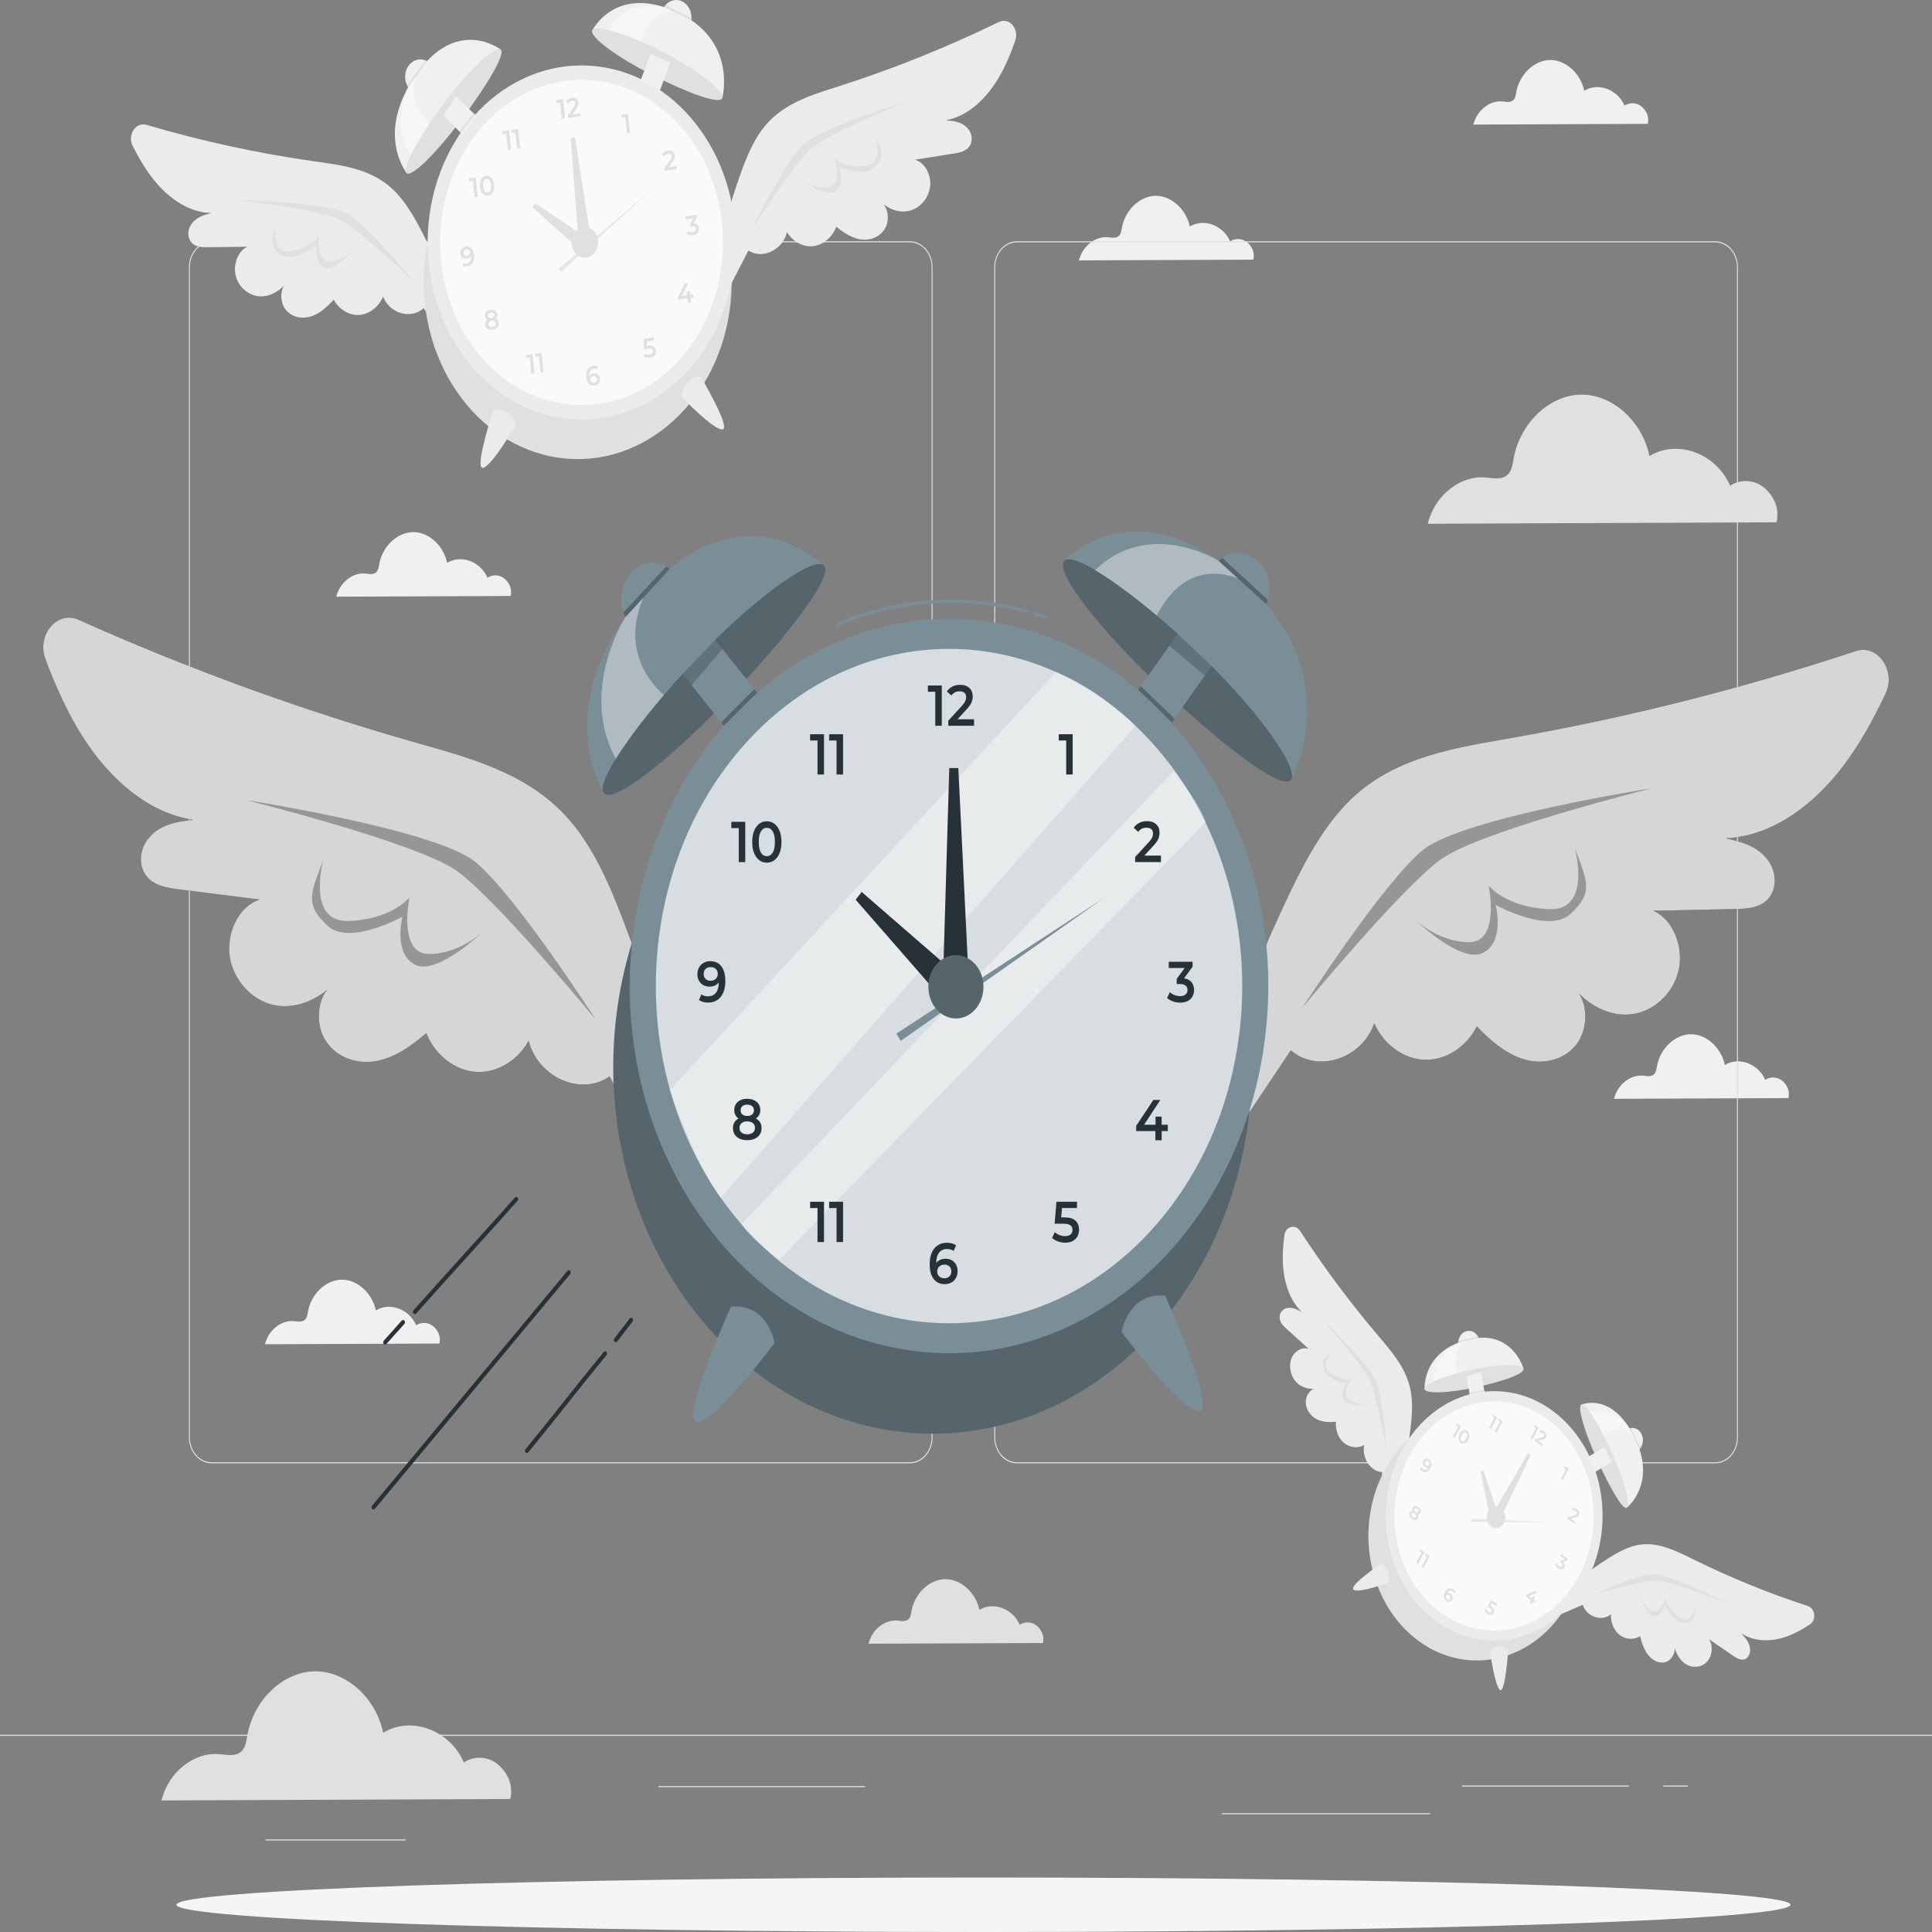 <svg width="150" height="150" viewBox="0 0 150 150" fill="none" xmlns="http://www.w3.org/2000/svg">
<rect x="0" y="0" width="150" height="150" fill="#808080" stroke="none"/>
<g id="time-flies/rafiki">
<g id="background-complete">
<path id="Vector" d="M137.004 37.895C136.248 37.239 135.144 37.163 134.328 37.715C133.242 35.193 130.221 34.082 128.064 35.41C127.5 32.692 125.175 30.604 122.745 30.639C120.318 30.673 118.032 32.826 117.528 35.555C117.447 35.99 117.396 36.466 117.123 36.784C116.685 37.298 115.953 37.125 115.326 37.07C113.358 36.894 111.381 38.481 110.847 40.665L137.931 40.551C138.168 39.496 137.76 38.554 137.004 37.898V37.895Z" fill="#E0E0E0"/>
<path id="Vector_2" d="M38.691 137.017C37.935 136.361 36.831 136.285 36.015 136.837C34.929 134.315 31.908 133.204 29.751 134.533C29.187 131.814 26.862 129.726 24.432 129.761C22.002 129.795 19.719 131.948 19.215 134.677C19.134 135.112 19.083 135.588 18.81 135.906C18.372 136.42 17.64 136.247 17.013 136.192C15.045 136.016 13.068 137.603 12.534 139.787L39.618 139.673C39.855 138.618 39.447 137.676 38.691 137.02V137.017Z" fill="#E0E0E0"/>
<path id="Vector_3" d="M80.508 126.235C80.13 125.907 79.578 125.869 79.17 126.145C78.627 124.886 77.115 124.327 76.038 124.993C75.756 123.633 74.592 122.591 73.38 122.605C72.165 122.622 71.025 123.699 70.77 125.065C70.731 125.283 70.704 125.521 70.569 125.679C70.35 125.938 69.984 125.852 69.672 125.821C68.688 125.731 67.698 126.528 67.431 127.618L80.973 127.563C81.093 127.035 80.886 126.563 80.511 126.235H80.508Z" fill="#E0E0E0"/>
<path id="Vector_4" d="M33.651 102.984C33.273 102.656 32.721 102.618 32.313 102.894C31.77 101.635 30.258 101.076 29.181 101.741C28.899 100.382 27.735 99.34 26.523 99.354C25.308 99.371 24.168 100.448 23.913 101.814C23.874 102.031 23.847 102.269 23.712 102.428C23.493 102.687 23.127 102.601 22.815 102.57C21.831 102.48 20.841 103.277 20.574 104.367L34.116 104.312C34.236 103.784 34.029 103.311 33.654 102.984H33.651Z" fill="#F0F0F0"/>
<path id="Vector_5" d="M138.39 83.928C138.012 83.6 137.46 83.562 137.052 83.838C136.509 82.579 134.997 82.02 133.92 82.686C133.638 81.326 132.474 80.284 131.262 80.298C130.047 80.315 128.907 81.392 128.652 82.758C128.613 82.976 128.586 83.214 128.451 83.372C128.232 83.631 127.866 83.545 127.554 83.514C126.57 83.424 125.58 84.221 125.313 85.311L138.855 85.256C138.975 84.728 138.768 84.256 138.393 83.928H138.39Z" fill="#F0F0F0"/>
<path id="Vector_6" d="M96.846 18.832C96.468 18.504 95.916 18.466 95.508 18.742C94.965 17.483 93.453 16.924 92.376 17.59C92.094 16.231 90.93 15.189 89.718 15.202C88.503 15.22 87.363 16.296 87.108 17.662C87.069 17.88 87.042 18.118 86.907 18.277C86.688 18.535 86.322 18.449 86.01 18.418C85.026 18.328 84.036 19.125 83.769 20.216L97.311 20.16C97.431 19.633 97.224 19.16 96.849 18.832H96.846Z" fill="#F0F0F0"/>
<path id="Vector_7" d="M39.186 44.944C38.808 44.616 38.256 44.578 37.848 44.854C37.305 43.594 35.793 43.035 34.716 43.701C34.434 42.342 33.27 41.3 32.058 41.314C30.843 41.331 29.703 42.407 29.448 43.774C29.409 43.991 29.382 44.229 29.247 44.388C29.028 44.647 28.662 44.56 28.35 44.529C27.366 44.44 26.376 45.237 26.109 46.327L39.651 46.272C39.771 45.744 39.564 45.271 39.189 44.944H39.186Z" fill="#F0F0F0"/>
<path id="Vector_8" d="M127.47 8.288C127.092 7.96 126.54 7.922 126.132 8.198C125.589 6.939 124.077 6.38 123 7.046C122.718 5.687 121.554 4.645 120.342 4.658C119.127 4.676 117.987 5.752 117.732 7.118C117.693 7.336 117.666 7.574 117.531 7.733C117.312 7.991 116.946 7.905 116.634 7.874C115.65 7.784 114.66 8.581 114.393 9.672L127.935 9.616C128.055 9.089 127.848 8.616 127.473 8.288H127.47Z" fill="#F0F0F0"/>
<g id="Group">
<g id="Group_2">
<g id="Group_3">
<path id="Vector_9" d="M133.176 113.614H78.951C77.982 113.614 77.193 112.706 77.193 111.592V20.754C77.193 19.639 77.982 18.732 78.951 18.732H133.176C134.145 18.732 134.934 19.639 134.934 20.754V111.592C134.934 112.706 134.145 113.614 133.176 113.614ZM78.951 18.818C78.024 18.818 77.268 19.688 77.268 20.754V111.592C77.268 112.658 78.024 113.527 78.951 113.527H133.176C134.103 113.527 134.859 112.658 134.859 111.592V20.754C134.859 19.688 134.103 18.818 133.176 18.818H78.951Z" fill="#E0E0E0"/>
<path id="Vector_10" d="M70.647 113.614H16.425C15.456 113.614 14.667 112.706 14.667 111.592V20.754C14.667 19.639 15.456 18.732 16.425 18.732H70.647C71.616 18.732 72.405 19.639 72.405 20.754V111.592C72.405 112.706 71.616 113.614 70.647 113.614ZM16.425 18.818C15.498 18.818 14.742 19.688 14.742 20.754V111.592C14.742 112.658 15.498 113.527 16.425 113.527H70.647C71.574 113.527 72.33 112.658 72.33 111.592V20.754C72.33 19.688 71.574 18.818 70.647 18.818H16.425Z" fill="#E0E0E0"/>
</g>
<path id="Vector_11" d="M150 134.684H0V134.771H150V134.684Z" fill="#E0E0E0"/>
</g>
<path id="Vector_12" d="M20.319 139.604H15.501V139.691H20.319V139.604Z" fill="#E0E0E0"/>
<path id="Vector_13" d="M67.164 138.669H51.105V138.756H67.164V138.669Z" fill="#E0E0E0"/>
<path id="Vector_14" d="M31.494 142.81H20.619V142.896H31.494V142.81Z" fill="#E0E0E0"/>
<path id="Vector_15" d="M126.462 138.625H113.505V138.711H126.462V138.625Z" fill="#E0E0E0"/>
<path id="Vector_16" d="M131.034 138.625H129.135V138.711H131.034V138.625Z" fill="#E0E0E0"/>
<path id="Vector_17" d="M111.03 140.774H94.863V140.86H111.03V140.774Z" fill="#E0E0E0"/>
</g>
<g id="Group_4">
<path id="Vector_18" d="M32.787 18.056C32.094 16.707 31.317 15.368 30.213 14.447C28.566 13.07 26.43 12.811 24.411 12.525C20.019 11.907 15.66 10.959 11.373 9.692C10.542 9.447 9.87 10.479 10.302 11.331C10.782 12.28 11.316 13.187 11.964 13.991C13.125 15.434 14.721 16.527 16.428 16.534C15.822 16.689 15.18 16.865 14.802 17.497C14.61 17.818 14.559 18.232 14.709 18.58C14.958 19.156 15.573 19.201 16.098 19.194L19.203 19.156C18.456 19.494 18.072 20.578 18.315 21.458C18.558 22.337 19.335 22.952 20.136 23.007C20.841 23.055 21.543 22.713 22.062 22.158C21.714 22.696 21.786 23.562 22.2 24.066C22.683 24.653 23.481 24.78 24.156 24.563C24.831 24.346 25.404 23.825 25.908 23.266C26.319 24.028 27.108 24.501 27.888 24.452C28.668 24.404 29.406 23.835 29.742 23.024C30.237 24.342 31.911 24.825 32.889 23.928C33.702 25.073 34.515 26.222 35.328 27.368L35.613 24.701C34.824 22.403 33.879 20.181 32.787 18.056Z" fill="#EBEBEB"/>
<path id="Vector_19" d="M57.447 13.629C57.96 12.177 58.557 10.72 59.529 9.62C60.981 7.978 63.06 7.356 65.022 6.732C69.288 5.373 73.476 3.692 77.553 1.708C78.345 1.325 79.14 2.229 78.825 3.147C78.471 4.168 78.06 5.155 77.523 6.063C76.56 7.684 75.123 9.04 73.437 9.337C74.058 9.389 74.715 9.454 75.171 10.013C75.402 10.296 75.507 10.7 75.402 11.069C75.231 11.683 74.628 11.828 74.109 11.911C73.083 12.073 72.057 12.239 71.034 12.401C71.817 12.611 72.333 13.612 72.207 14.523C72.081 15.434 71.391 16.172 70.605 16.365C69.912 16.534 69.177 16.313 68.589 15.854C69 16.327 69.045 17.197 68.697 17.766C68.295 18.428 67.524 18.691 66.828 18.587C66.132 18.483 65.499 18.07 64.929 17.604C64.62 18.428 63.9 19.029 63.123 19.115C62.346 19.198 61.542 18.763 61.104 18.018C60.783 19.408 59.19 20.167 58.107 19.45C57.45 20.723 56.793 21.996 56.136 23.269L55.509 20.681C55.992 18.276 56.64 15.916 57.447 13.629Z" fill="#EBEBEB"/>
<path id="Vector_20" d="M56.64 24.178C57.735 16.692 53.346 9.602 46.836 8.343C40.327 7.083 34.162 12.131 33.067 19.617C31.972 27.104 36.361 34.194 42.87 35.453C49.38 36.713 55.544 31.665 56.64 24.178Z" fill="#E0E0E0"/>
<path id="Vector_21" d="M57.042 20.255C57.727 12.705 52.961 5.945 46.396 5.156C39.83 4.368 33.953 9.85 33.267 17.401C32.582 24.951 37.348 31.711 43.913 32.499C50.479 33.288 56.356 27.806 57.042 20.255Z" fill="#EBEBEB"/>
<path id="Vector_22" d="M52.915 27.751C57.202 22.821 57.202 14.828 52.915 9.898C48.629 4.967 41.678 4.967 37.392 9.898C33.105 14.828 33.105 22.821 37.392 27.751C41.678 32.681 48.629 32.681 52.915 27.751Z" fill="#FAFAFA"/>
<g id="Group_5">
<path id="Vector_23" d="M43.71 7.698L43.866 9.195L43.623 9.23L43.491 7.967L43.215 8.005L43.191 7.771L43.707 7.698H43.71Z" fill="#E0E0E0"/>
<path id="Vector_24" d="M45.045 8.795L45.069 9.03L44.109 9.161L44.091 8.975L44.55 8.34C44.601 8.267 44.634 8.205 44.652 8.157C44.667 8.105 44.673 8.057 44.667 8.012C44.661 7.943 44.634 7.891 44.589 7.86C44.544 7.829 44.481 7.819 44.403 7.829C44.271 7.847 44.175 7.916 44.115 8.029L43.929 7.902C43.971 7.815 44.034 7.746 44.115 7.691C44.196 7.636 44.292 7.602 44.397 7.588C44.538 7.567 44.655 7.588 44.748 7.657C44.841 7.722 44.892 7.822 44.907 7.953C44.916 8.036 44.907 8.112 44.886 8.188C44.865 8.264 44.814 8.354 44.742 8.457L44.433 8.885L45.045 8.799V8.795Z" fill="#E0E0E0"/>
</g>
<path id="Vector_25" d="M46.32 29.01C46.392 29.038 46.452 29.086 46.497 29.148C46.542 29.214 46.569 29.29 46.581 29.383C46.59 29.48 46.581 29.569 46.545 29.648C46.509 29.728 46.458 29.794 46.392 29.842C46.323 29.89 46.245 29.921 46.158 29.935C45.981 29.959 45.834 29.914 45.723 29.8C45.612 29.686 45.543 29.507 45.516 29.269C45.498 29.1 45.51 28.955 45.552 28.827C45.594 28.7 45.657 28.6 45.747 28.524C45.837 28.448 45.945 28.403 46.071 28.386C46.137 28.375 46.2 28.375 46.263 28.386C46.323 28.393 46.377 28.41 46.425 28.438L46.359 28.658C46.29 28.62 46.206 28.607 46.104 28.62C45.978 28.638 45.885 28.696 45.825 28.793C45.765 28.89 45.741 29.024 45.759 29.19C45.792 29.134 45.837 29.09 45.894 29.055C45.951 29.021 46.017 29 46.092 28.986C46.179 28.976 46.257 28.983 46.329 29.01H46.32ZM46.296 29.624C46.338 29.573 46.356 29.507 46.347 29.431C46.338 29.352 46.308 29.293 46.257 29.255C46.206 29.217 46.14 29.203 46.059 29.214C45.981 29.224 45.921 29.259 45.876 29.314C45.831 29.369 45.813 29.435 45.822 29.507C45.831 29.579 45.861 29.638 45.912 29.68C45.966 29.721 46.032 29.735 46.116 29.724C46.191 29.714 46.251 29.683 46.293 29.628L46.296 29.624Z" fill="#E0E0E0"/>
<path id="Vector_26" d="M48.765 8.837L48.921 10.334L48.678 10.369L48.546 9.106L48.27 9.144L48.246 8.909L48.762 8.837H48.765Z" fill="#E0E0E0"/>
<path id="Vector_27" d="M50.763 26.902C50.859 26.971 50.916 27.078 50.931 27.22C50.94 27.309 50.931 27.392 50.898 27.471C50.868 27.551 50.817 27.616 50.742 27.668C50.67 27.723 50.577 27.754 50.463 27.772C50.37 27.785 50.28 27.782 50.19 27.765C50.1 27.747 50.022 27.713 49.956 27.668L50.037 27.437C50.091 27.475 50.151 27.503 50.223 27.52C50.295 27.537 50.364 27.541 50.436 27.53C50.52 27.52 50.586 27.489 50.631 27.44C50.676 27.392 50.694 27.333 50.688 27.261C50.679 27.185 50.649 27.13 50.592 27.099C50.535 27.068 50.442 27.061 50.316 27.078L50.001 27.123L49.983 26.298L50.748 26.191L50.772 26.426L50.214 26.502L50.223 26.85L50.346 26.833C50.529 26.809 50.67 26.833 50.766 26.899L50.763 26.902Z" fill="#E0E0E0"/>
<g id="Group_6">
<path id="Vector_28" d="M39.522 10.117L39.678 11.614L39.435 11.649L39.303 10.386L39.027 10.424L39.003 10.189L39.519 10.117H39.522Z" fill="#E0E0E0"/>
<path id="Vector_29" d="M40.23 10.017L40.386 11.514L40.143 11.549L40.011 10.286L39.735 10.324L39.711 10.089L40.227 10.017H40.23Z" fill="#E0E0E0"/>
</g>
<g id="Group_7">
<path id="Vector_30" d="M41.34 27.492L41.496 28.99L41.253 29.024L41.121 27.761L40.845 27.799L40.821 27.565L41.337 27.492H41.34Z" fill="#E0E0E0"/>
<path id="Vector_31" d="M42.048 27.396L42.204 28.893L41.961 28.927L41.829 27.665L41.553 27.703L41.529 27.468L42.045 27.396H42.048Z" fill="#E0E0E0"/>
</g>
<path id="Vector_32" d="M52.518 12.901L52.542 13.136L51.582 13.267L51.564 13.081L52.023 12.446C52.074 12.373 52.107 12.311 52.122 12.263C52.137 12.211 52.143 12.163 52.137 12.118C52.131 12.049 52.104 11.997 52.059 11.966C52.014 11.935 51.951 11.925 51.873 11.935C51.741 11.952 51.645 12.021 51.585 12.135L51.399 12.008C51.441 11.921 51.504 11.852 51.585 11.797C51.666 11.742 51.762 11.707 51.867 11.69C52.008 11.669 52.125 11.69 52.218 11.759C52.311 11.825 52.362 11.925 52.377 12.056C52.386 12.135 52.377 12.214 52.356 12.29C52.335 12.366 52.284 12.456 52.209 12.559L51.9 12.987L52.512 12.901H52.518Z" fill="#E0E0E0"/>
<path id="Vector_33" d="M53.847 23.096L53.616 23.128L53.652 23.469L53.418 23.5L53.382 23.159L52.668 23.259L52.647 23.066L53.187 22.013L53.445 21.979L52.938 22.983L53.364 22.924L53.331 22.624L53.559 22.593L53.592 22.893L53.823 22.862L53.847 23.096Z" fill="#E0E0E0"/>
<g id="Group_8">
<path id="Vector_34" d="M36.936 13.777L37.092 15.275L36.849 15.309L36.717 14.047L36.441 14.085L36.417 13.85L36.933 13.777H36.936Z" fill="#E0E0E0"/>
<path id="Vector_35" d="M37.608 15.133C37.521 15.085 37.446 15.006 37.386 14.895C37.326 14.785 37.29 14.65 37.272 14.492C37.254 14.333 37.266 14.191 37.299 14.067C37.335 13.947 37.389 13.846 37.464 13.777C37.539 13.705 37.629 13.664 37.734 13.646C37.839 13.633 37.935 13.646 38.022 13.698C38.112 13.746 38.184 13.826 38.244 13.936C38.304 14.046 38.34 14.181 38.358 14.34C38.376 14.498 38.367 14.64 38.331 14.764C38.295 14.885 38.241 14.985 38.163 15.054C38.088 15.127 37.998 15.168 37.893 15.185C37.788 15.199 37.692 15.185 37.605 15.133H37.608ZM38.076 14.781C38.121 14.685 38.133 14.55 38.115 14.374C38.097 14.198 38.055 14.071 37.992 13.988C37.929 13.909 37.851 13.874 37.758 13.884C37.665 13.898 37.599 13.95 37.554 14.046C37.509 14.143 37.497 14.278 37.515 14.454C37.533 14.63 37.575 14.757 37.638 14.837C37.701 14.916 37.779 14.95 37.869 14.94C37.962 14.926 38.031 14.875 38.076 14.778V14.781Z" fill="#E0E0E0"/>
</g>
<path id="Vector_36" d="M38.658 24.87C38.7 24.925 38.727 24.994 38.736 25.073C38.745 25.163 38.733 25.246 38.694 25.322C38.658 25.398 38.601 25.456 38.523 25.505C38.445 25.553 38.355 25.584 38.247 25.598C38.142 25.612 38.046 25.608 37.962 25.581C37.878 25.556 37.812 25.512 37.761 25.45C37.71 25.387 37.68 25.312 37.671 25.218C37.662 25.136 37.671 25.063 37.704 24.998C37.734 24.932 37.779 24.877 37.842 24.832C37.788 24.808 37.743 24.77 37.71 24.718C37.677 24.67 37.656 24.608 37.65 24.539C37.641 24.456 37.653 24.38 37.686 24.311C37.719 24.242 37.77 24.187 37.842 24.142C37.911 24.097 37.995 24.07 38.088 24.056C38.184 24.042 38.271 24.049 38.349 24.073C38.427 24.097 38.487 24.139 38.535 24.194C38.583 24.252 38.61 24.321 38.619 24.404C38.625 24.473 38.619 24.535 38.595 24.594C38.571 24.649 38.535 24.701 38.487 24.742C38.559 24.77 38.616 24.808 38.658 24.863V24.87ZM37.938 24.359C37.899 24.401 37.881 24.456 37.887 24.525C37.893 24.59 37.92 24.635 37.968 24.67C38.016 24.701 38.079 24.711 38.154 24.701C38.232 24.691 38.289 24.663 38.331 24.618C38.373 24.573 38.388 24.518 38.382 24.456C38.376 24.387 38.346 24.339 38.298 24.308C38.25 24.276 38.187 24.266 38.112 24.276C38.037 24.287 37.98 24.314 37.938 24.356V24.359ZM38.433 25.287C38.481 25.239 38.499 25.174 38.493 25.101C38.484 25.029 38.454 24.973 38.397 24.936C38.34 24.901 38.268 24.887 38.178 24.901C38.088 24.915 38.022 24.946 37.974 24.994C37.929 25.042 37.908 25.105 37.917 25.18C37.926 25.256 37.956 25.312 38.013 25.346C38.067 25.381 38.142 25.394 38.229 25.381C38.319 25.367 38.385 25.336 38.433 25.287Z" fill="#E0E0E0"/>
<path id="Vector_37" d="M54.147 17.442C54.219 17.511 54.261 17.6 54.273 17.718C54.282 17.804 54.273 17.887 54.24 17.963C54.21 18.038 54.156 18.104 54.084 18.156C54.012 18.208 53.919 18.242 53.808 18.259C53.715 18.273 53.625 18.27 53.535 18.252C53.445 18.232 53.367 18.201 53.301 18.156L53.382 17.925C53.433 17.963 53.496 17.994 53.565 18.011C53.634 18.028 53.706 18.032 53.778 18.021C53.865 18.011 53.928 17.98 53.973 17.931C54.018 17.883 54.036 17.825 54.03 17.756C54.024 17.687 53.994 17.635 53.943 17.6C53.892 17.569 53.82 17.559 53.724 17.569L53.604 17.587L53.583 17.397L53.835 16.952L53.244 17.035L53.22 16.8L54.108 16.676L54.126 16.862L53.856 17.338C53.979 17.338 54.075 17.373 54.147 17.442Z" fill="#E0E0E0"/>
<path id="Vector_38" d="M36.612 19.274C36.723 19.387 36.792 19.567 36.816 19.805C36.834 19.974 36.822 20.119 36.78 20.247C36.738 20.374 36.675 20.474 36.585 20.55C36.495 20.626 36.387 20.671 36.261 20.688C36.195 20.699 36.129 20.699 36.069 20.688C36.009 20.681 35.955 20.664 35.907 20.637L35.973 20.416C36.042 20.454 36.129 20.467 36.228 20.454C36.354 20.436 36.447 20.378 36.507 20.281C36.57 20.184 36.591 20.05 36.573 19.884C36.54 19.939 36.495 19.984 36.438 20.019C36.381 20.053 36.315 20.078 36.24 20.088C36.156 20.098 36.075 20.088 36.003 20.064C35.931 20.036 35.871 19.988 35.826 19.926C35.781 19.86 35.751 19.784 35.742 19.691C35.733 19.595 35.742 19.505 35.778 19.425C35.811 19.346 35.865 19.281 35.931 19.232C36 19.184 36.078 19.153 36.165 19.139C36.342 19.115 36.489 19.16 36.6 19.274H36.612ZM36.453 19.764C36.498 19.708 36.516 19.643 36.507 19.57C36.501 19.498 36.468 19.439 36.417 19.401C36.363 19.36 36.297 19.346 36.21 19.357C36.135 19.367 36.075 19.398 36.033 19.45C35.991 19.501 35.973 19.567 35.982 19.643C35.991 19.722 36.021 19.781 36.072 19.819C36.123 19.857 36.189 19.874 36.27 19.86C36.348 19.85 36.408 19.815 36.453 19.76V19.764Z" fill="#E0E0E0"/>
<path id="Vector_39" d="M44.925 18.884L44.313 10.72L44.649 10.676L45.897 18.749L44.925 18.884Z" fill="#E0E0E0"/>
<path id="Vector_40" d="M45.045 19.422L41.346 16.096L41.541 15.779L45.606 18.501L45.045 19.422Z" fill="#E0E0E0"/>
<path id="Vector_41" d="M43.38 20.864L50.565 14.757L43.572 21.113L43.38 20.864Z" fill="#E6E6E6"/>
<path id="Vector_42" d="M46.434 18.677C46.503 19.326 46.098 19.916 45.534 19.995C44.97 20.074 44.457 19.608 44.388 18.96C44.319 18.311 44.724 17.721 45.288 17.642C45.852 17.562 46.365 18.028 46.434 18.677Z" fill="#E0E0E0"/>
<path id="Vector_43" d="M38.295 31.864C38.295 31.864 36.822 36.352 37.476 36.325C38.13 36.297 40.056 32.988 40.056 32.988C40.056 32.988 39.66 31.539 38.295 31.864Z" fill="#EBEBEB"/>
<path id="Vector_44" d="M54.39 29.221C54.39 29.221 56.748 33.182 56.106 33.33C55.467 33.482 52.911 30.794 52.911 30.794C52.911 30.794 52.995 29.279 54.39 29.221Z" fill="#EBEBEB"/>
<path id="Vector_45" d="M31.62 13.488C31.68 13.381 38.88 3.848 38.88 3.848C38.88 3.848 35.463 1.194 32.268 5.842C29.076 10.489 31.617 13.488 31.617 13.488H31.62Z" fill="#F0F0F0"/>
<path id="Vector_46" d="M38.88 3.851C39.249 4.213 37.827 6.604 35.838 9.268C33.849 11.932 31.938 13.798 31.572 13.436C31.203 13.074 32.517 10.617 34.506 7.953C36.495 5.29 38.514 3.489 38.883 3.851H38.88Z" fill="#E0E0E0"/>
<path id="Vector_47" d="M33.802 5.872L32.731 7.307L35.921 10.454L36.992 9.019L33.802 5.872Z" fill="#F0F0F0"/>
<path id="Vector_48" d="M33.795 5.8C33.873 6.542 33.414 7.212 32.769 7.301C32.124 7.391 31.542 6.863 31.464 6.121C31.386 5.38 31.845 4.71 32.49 4.62C33.135 4.531 33.717 5.059 33.795 5.8Z" fill="#F0F0F0"/>
<g id="Group_9" opacity="0.4">
<path id="Vector_49" d="M32.277 5.97L31.692 6.773C31.614 6.918 30.267 9.789 31.881 12.094C32.31 11.221 32.832 10.351 33.417 9.482C32.646 8.93 31.719 7.84 32.277 5.966V5.97Z" fill="white"/>
</g>
<path id="Vector_50" d="M34.035 8.595L35.112 7.167L35.418 7.467L34.413 8.968L34.035 8.595Z" fill="#E0E0E0"/>
<path id="Vector_51" d="M31.692 6.774L33.153 4.752L33.012 4.686L31.602 6.608L31.692 6.774Z" fill="#E0E0E0"/>
<g id="Group_10">
<path id="Vector_52" d="M45.948 2.426C46.053 2.461 56.079 7.615 56.079 7.615C56.079 7.615 57.294 3.082 52.5 0.918C47.706 -1.245 45.951 2.423 45.951 2.423L45.948 2.426Z" fill="#F0F0F0"/>
<path id="Vector_53" d="M56.076 7.619C55.881 8.129 53.481 7.256 50.685 5.845C47.889 4.431 45.783 2.871 45.978 2.361C46.173 1.85 48.597 2.581 51.393 3.996C54.189 5.411 56.271 7.108 56.076 7.619Z" fill="#E0E0E0"/>
<path id="Vector_54" d="M52.919 2.614L51.414 1.853L49.722 6.278L51.227 7.039L52.919 2.614Z" fill="#F0F0F0"/>
<path id="Vector_55" d="M52.977 2.588C52.383 2.888 51.69 2.578 51.429 1.895C51.168 1.212 51.438 0.415 52.032 0.114C52.626 -0.186 53.319 0.125 53.58 0.808C53.841 1.491 53.571 2.288 52.977 2.588Z" fill="#F0F0F0"/>
<g id="Group_11" opacity="0.4">
<path id="Vector_56" d="M52.395 0.967L51.555 0.556C51.411 0.511 48.633 -0.134 47.181 2.309C48.03 2.526 48.906 2.85 49.8 3.24C50.037 2.233 50.673 0.894 52.392 0.963L52.395 0.967Z" fill="white"/>
</g>
<path id="Vector_57" d="M50.721 3.661L52.224 4.434L52.062 4.859L50.52 4.186L50.721 3.661Z" fill="#E0E0E0"/>
<path id="Vector_58" d="M51.555 0.556L53.661 1.577L53.676 1.401L51.666 0.408L51.555 0.556Z" fill="#E0E0E0"/>
</g>
<path id="Vector_59" d="M35.772 10.31C35.772 10.31 36.573 9.271 36.888 8.916L36.759 8.788L35.658 10.196L35.772 10.31Z" fill="#E0E0E0"/>
<path id="Vector_60" d="M18.294 15.53C18.294 15.53 25.443 15.651 27.048 16.641C28.653 17.631 32.154 21.892 32.154 21.892C32.154 21.892 27.987 17.914 26.4 17.072C24.81 16.231 18.294 15.53 18.294 15.53Z" fill="#E0E0E0"/>
<path id="Vector_61" d="M21.405 17.362C21.405 17.362 21.003 19.781 22.599 19.494C24.195 19.208 24.756 18.311 24.756 18.311C24.756 18.311 24.531 20.505 25.734 20.309C26.94 20.109 27.69 19.118 27.69 19.118C27.69 19.118 26.127 21.068 25.242 20.785C24.357 20.498 24.567 19.06 24.567 19.06C24.567 19.06 22.707 20.436 21.813 19.777C20.919 19.118 21.039 18.742 21.405 17.366V17.362Z" fill="#E0E0E0"/>
<path id="Vector_62" d="M70.518 7.853C70.518 7.853 63.597 9.924 62.244 11.321C60.891 12.718 58.368 17.814 58.368 17.814C58.368 17.814 61.593 12.815 62.964 11.562C64.335 10.31 70.518 7.85 70.518 7.85V7.853Z" fill="#E0E0E0"/>
<path id="Vector_63" d="M67.875 10.482C67.875 10.482 68.766 12.722 67.155 12.877C65.547 13.036 64.815 12.315 64.815 12.315C64.815 12.315 65.487 14.385 64.275 14.523C63.063 14.661 62.127 13.902 62.127 13.902C62.127 13.902 64.05 15.371 64.851 14.851C65.652 14.333 65.148 12.991 65.148 12.991C65.148 12.991 67.239 13.822 67.971 12.936C68.706 12.049 68.508 11.718 67.869 10.482H67.875Z" fill="#E0E0E0"/>
</g>
<g id="Group_12">
<path id="Vector_64" d="M109.5 111.002C109.635 109.908 109.722 108.78 109.467 107.714C109.089 106.123 108.015 104.898 107.013 103.718C104.835 101.151 102.804 98.426 100.932 95.559C100.569 95.003 99.804 95.227 99.717 95.917C99.618 96.683 99.564 97.453 99.612 98.222C99.699 99.602 100.155 101.01 101.091 101.879C100.698 101.659 100.278 101.431 99.828 101.586C99.6 101.666 99.411 101.866 99.36 102.135C99.276 102.58 99.597 102.915 99.888 103.173C100.461 103.691 101.037 104.208 101.61 104.726C101.07 104.536 100.446 104.933 100.242 105.54C100.038 106.147 100.23 106.879 100.65 107.314C101.019 107.7 101.535 107.866 102.033 107.824C101.637 107.945 101.343 108.456 101.379 108.942C101.421 109.508 101.808 109.984 102.264 110.205C102.72 110.426 103.23 110.433 103.725 110.381C103.659 111.009 103.911 111.668 104.358 112.037C104.805 112.406 105.429 112.465 105.924 112.192C105.69 113.169 106.428 114.28 107.307 114.283C107.316 115.325 107.322 116.367 107.331 117.409L108.51 116.088C108.957 114.428 109.287 112.724 109.5 111.002Z" fill="#EBEBEB"/>
<path id="Vector_65" d="M124.749 121.063C125.586 120.525 126.474 120.024 127.428 119.914C128.856 119.748 130.233 120.459 131.553 121.108C134.418 122.519 137.364 123.719 140.364 124.692C140.946 124.882 141.036 125.783 140.511 126.128C139.926 126.511 139.323 126.845 138.681 127.07C137.529 127.473 136.224 127.491 135.18 126.801C135.501 127.142 135.837 127.511 135.873 128.05C135.891 128.322 135.795 128.598 135.597 128.746C135.267 128.995 134.88 128.771 134.562 128.553C133.935 128.125 133.308 127.694 132.684 127.266C133.035 127.777 132.936 128.591 132.516 129.029C132.096 129.468 131.436 129.523 130.932 129.23C130.488 128.971 130.167 128.477 130.02 127.929C130.065 128.398 129.756 128.895 129.348 129.033C128.874 129.192 128.349 128.947 128.004 128.539C127.662 128.129 127.473 127.584 127.338 127.035C126.852 127.332 126.228 127.297 125.766 126.952C125.307 126.604 125.031 125.959 125.076 125.327C124.368 125.928 123.201 125.541 122.88 124.596C122.031 124.962 121.182 125.331 120.336 125.696L120.984 123.958C122.172 122.881 123.432 121.912 124.752 121.063H124.749Z" fill="#EBEBEB"/>
<path id="Vector_66" d="M121.28 125.222C124.153 121.018 123.52 114.932 119.864 111.627C116.209 108.323 110.917 109.052 108.044 113.256C105.171 117.459 105.805 123.546 109.46 126.85C113.115 130.154 118.407 129.425 121.28 125.222Z" fill="#E0E0E0"/>
<path id="Vector_67" d="M124.421 117.949C124.546 112.604 120.88 108.155 116.232 108.011C111.585 107.868 107.716 112.084 107.591 117.429C107.466 122.774 111.132 127.223 115.78 127.367C120.427 127.511 124.296 123.294 124.421 117.949Z" fill="#EBEBEB"/>
<path id="Vector_68" d="M118.881 125.951C122.844 124.122 124.767 118.945 123.176 114.387C121.586 109.83 117.084 107.619 113.122 109.448C109.159 111.277 107.236 116.454 108.827 121.011C110.417 125.569 114.919 127.78 118.881 125.951Z" fill="#FAFAFA"/>
<g id="Group_13">
<path id="Vector_69" d="M119.469 110.843L118.983 111.744L118.836 111.64L119.247 110.878L119.082 110.76L119.157 110.619L119.469 110.84V110.843Z" fill="#E0E0E0"/>
<path id="Vector_70" d="M119.784 112.123L119.706 112.265L119.127 111.851L119.187 111.74L119.682 111.623C119.739 111.609 119.781 111.592 119.808 111.571C119.835 111.55 119.856 111.526 119.874 111.499C119.898 111.457 119.901 111.416 119.889 111.375C119.877 111.333 119.847 111.299 119.799 111.264C119.718 111.205 119.64 111.195 119.565 111.226L119.511 111.064C119.568 111.04 119.628 111.033 119.694 111.043C119.76 111.054 119.826 111.081 119.889 111.13C119.973 111.192 120.03 111.261 120.057 111.343C120.081 111.426 120.075 111.509 120.03 111.588C120.003 111.637 119.97 111.678 119.928 111.706C119.886 111.737 119.826 111.761 119.745 111.778L119.412 111.858L119.781 112.12L119.784 112.123Z" fill="#E0E0E0"/>
</g>
<path id="Vector_71" d="M112.743 123.878C112.773 123.93 112.785 123.985 112.788 124.044C112.788 124.102 112.773 124.158 112.743 124.213C112.713 124.271 112.671 124.313 112.623 124.34C112.575 124.368 112.521 124.375 112.464 124.368C112.407 124.361 112.353 124.337 112.299 124.299C112.191 124.223 112.128 124.123 112.11 124.006C112.092 123.885 112.122 123.754 112.2 123.609C112.254 123.509 112.317 123.433 112.389 123.385C112.461 123.336 112.533 123.312 112.611 123.316C112.689 123.319 112.767 123.35 112.842 123.402C112.881 123.43 112.917 123.464 112.947 123.499C112.977 123.533 113.001 123.571 113.016 123.609L112.893 123.699C112.869 123.64 112.827 123.592 112.767 123.547C112.692 123.492 112.617 123.478 112.548 123.499C112.476 123.523 112.413 123.585 112.359 123.685C112.398 123.671 112.44 123.671 112.485 123.678C112.53 123.688 112.575 123.709 112.62 123.74C112.671 123.778 112.713 123.819 112.74 123.875L112.743 123.878ZM112.494 124.202C112.536 124.196 112.572 124.168 112.596 124.123C112.623 124.075 112.626 124.03 112.614 123.982C112.599 123.933 112.569 123.892 112.521 123.857C112.473 123.823 112.428 123.809 112.383 123.819C112.338 123.826 112.302 123.854 112.278 123.899C112.254 123.944 112.248 123.989 112.263 124.037C112.275 124.085 112.308 124.13 112.359 124.165C112.404 124.196 112.449 124.209 112.494 124.202Z" fill="#E0E0E0"/>
<path id="Vector_72" d="M121.812 114.031L121.326 114.932L121.179 114.828L121.59 114.066L121.425 113.948L121.5 113.807L121.812 114.028V114.031Z" fill="#E0E0E0"/>
<path id="Vector_73" d="M115.992 124.972C116.019 125.058 116.01 125.144 115.962 125.231C115.932 125.286 115.896 125.324 115.848 125.351C115.8 125.379 115.749 125.389 115.686 125.382C115.626 125.376 115.563 125.348 115.494 125.3C115.437 125.258 115.389 125.213 115.347 125.155C115.305 125.1 115.275 125.041 115.257 124.982L115.389 124.896C115.404 124.944 115.428 124.989 115.458 125.037C115.491 125.082 115.527 125.12 115.572 125.151C115.623 125.189 115.671 125.207 115.713 125.2C115.755 125.2 115.788 125.172 115.812 125.131C115.836 125.086 115.839 125.037 115.821 124.993C115.803 124.948 115.755 124.896 115.677 124.841L115.488 124.706L115.794 124.244L116.253 124.572L116.178 124.713L115.842 124.472L115.713 124.668L115.788 124.723C115.899 124.803 115.968 124.886 115.992 124.972Z" fill="#E0E0E0"/>
<g id="Group_14">
<path id="Vector_74" d="M116.241 110.053L115.755 110.954L115.611 110.85L116.022 110.088L115.857 109.97L115.932 109.829L116.244 110.05L116.241 110.053Z" fill="#E0E0E0"/>
<path id="Vector_75" d="M116.67 110.357L116.184 111.257L116.037 111.154L116.448 110.391L116.283 110.274L116.358 110.132L116.67 110.353V110.357Z" fill="#E0E0E0"/>
</g>
<g id="Group_15">
<path id="Vector_76" d="M110.589 120.525L110.103 121.425L109.956 121.322L110.367 120.559L110.202 120.442L110.277 120.3L110.589 120.521V120.525Z" fill="#E0E0E0"/>
<path id="Vector_77" d="M111.015 120.828L110.529 121.729L110.382 121.625L110.793 120.863L110.628 120.745L110.703 120.604L111.015 120.825V120.828Z" fill="#E0E0E0"/>
</g>
<path id="Vector_78" d="M122.319 118.165L122.244 118.306L121.665 117.892L121.725 117.782L122.22 117.664C122.277 117.65 122.319 117.633 122.346 117.613C122.373 117.592 122.394 117.568 122.412 117.54C122.436 117.499 122.439 117.457 122.427 117.416C122.415 117.374 122.385 117.34 122.337 117.305C122.256 117.247 122.178 117.236 122.103 117.267L122.049 117.105C122.106 117.081 122.166 117.074 122.232 117.085C122.298 117.095 122.364 117.123 122.427 117.171C122.511 117.233 122.568 117.302 122.592 117.385C122.619 117.468 122.61 117.547 122.565 117.63C122.538 117.678 122.505 117.719 122.463 117.747C122.421 117.778 122.361 117.802 122.28 117.82L121.947 117.899L122.316 118.165H122.319Z" fill="#E0E0E0"/>
<path id="Vector_79" d="M119.145 124.441L119.007 124.341L118.896 124.544L118.755 124.444L118.866 124.24L118.437 123.933L118.5 123.816L119.199 123.512L119.355 123.623L118.692 123.92L118.947 124.102L119.046 123.92L119.184 124.016L119.085 124.199L119.223 124.299L119.148 124.441H119.145Z" fill="#E0E0E0"/>
<g id="Group_16">
<path id="Vector_80" d="M113.421 110.753L112.935 111.654L112.788 111.55L113.199 110.788L113.034 110.671L113.109 110.529L113.421 110.75V110.753Z" fill="#E0E0E0"/>
<path id="Vector_81" d="M113.271 111.84C113.241 111.768 113.232 111.689 113.241 111.599C113.25 111.509 113.28 111.416 113.334 111.319C113.385 111.223 113.445 111.15 113.511 111.102C113.577 111.054 113.646 111.026 113.715 111.026C113.784 111.026 113.85 111.047 113.913 111.092C113.976 111.136 114.021 111.195 114.051 111.268C114.081 111.34 114.09 111.419 114.081 111.509C114.072 111.599 114.042 111.692 113.988 111.789C113.937 111.885 113.877 111.958 113.811 112.006C113.745 112.058 113.676 112.082 113.607 112.082C113.538 112.082 113.472 112.061 113.409 112.016C113.346 111.971 113.301 111.913 113.271 111.84ZM113.664 111.885C113.724 111.854 113.784 111.789 113.841 111.682C113.898 111.575 113.925 111.485 113.922 111.409C113.919 111.333 113.889 111.274 113.832 111.233C113.778 111.195 113.718 111.188 113.658 111.219C113.598 111.25 113.538 111.316 113.481 111.423C113.424 111.53 113.397 111.62 113.4 111.695C113.403 111.771 113.433 111.83 113.487 111.868C113.544 111.909 113.601 111.913 113.664 111.882V111.885Z" fill="#E0E0E0"/>
</g>
<path id="Vector_82" d="M110.118 117.723C110.118 117.775 110.109 117.826 110.082 117.875C110.052 117.93 110.013 117.968 109.965 117.992C109.917 118.013 109.863 118.02 109.8 118.006C109.74 117.992 109.677 117.964 109.614 117.92C109.551 117.875 109.5 117.823 109.464 117.768C109.428 117.713 109.407 117.654 109.404 117.592C109.401 117.533 109.413 117.475 109.443 117.419C109.47 117.371 109.503 117.337 109.545 117.316C109.587 117.295 109.632 117.288 109.686 117.295C109.665 117.254 109.656 117.209 109.656 117.164C109.656 117.119 109.668 117.078 109.692 117.033C109.719 116.981 109.755 116.947 109.8 116.926C109.845 116.905 109.896 116.902 109.95 116.912C110.004 116.922 110.061 116.95 110.118 116.992C110.175 117.033 110.223 117.081 110.256 117.133C110.289 117.185 110.307 117.24 110.313 117.295C110.316 117.35 110.304 117.402 110.277 117.454C110.253 117.495 110.226 117.526 110.19 117.547C110.157 117.568 110.118 117.575 110.073 117.575C110.103 117.626 110.118 117.678 110.121 117.73L110.118 117.723ZM109.917 117.078C109.878 117.078 109.848 117.102 109.827 117.143C109.806 117.181 109.803 117.223 109.818 117.264C109.833 117.305 109.863 117.343 109.908 117.374C109.953 117.409 109.998 117.423 110.037 117.419C110.076 117.416 110.106 117.395 110.127 117.357C110.148 117.316 110.151 117.274 110.136 117.233C110.121 117.192 110.091 117.154 110.046 117.123C110.001 117.092 109.959 117.074 109.92 117.078H109.917ZM109.833 117.84C109.878 117.84 109.914 117.813 109.938 117.768C109.962 117.723 109.965 117.678 109.947 117.63C109.929 117.581 109.893 117.537 109.839 117.499C109.785 117.461 109.737 117.443 109.692 117.447C109.647 117.45 109.614 117.475 109.59 117.519C109.566 117.564 109.56 117.613 109.578 117.657C109.596 117.706 109.629 117.747 109.683 117.785C109.737 117.823 109.785 117.84 109.83 117.837L109.833 117.84Z" fill="#E0E0E0"/>
<path id="Vector_83" d="M121.476 121.484C121.488 121.556 121.476 121.629 121.44 121.698C121.413 121.749 121.374 121.791 121.329 121.815C121.284 121.843 121.23 121.849 121.17 121.843C121.11 121.836 121.047 121.808 120.978 121.76C120.921 121.718 120.873 121.673 120.831 121.615C120.789 121.56 120.759 121.501 120.741 121.442L120.873 121.356C120.888 121.404 120.909 121.449 120.942 121.494C120.975 121.539 121.011 121.577 121.056 121.608C121.107 121.646 121.155 121.663 121.197 121.66C121.239 121.656 121.272 121.632 121.296 121.591C121.32 121.549 121.323 121.504 121.308 121.463C121.293 121.418 121.257 121.377 121.2 121.335L121.128 121.284L121.191 121.17L121.5 121.052L121.143 120.797L121.218 120.656L121.752 121.039L121.692 121.149L121.362 121.273C121.428 121.335 121.47 121.404 121.482 121.477L121.476 121.484Z" fill="#E0E0E0"/>
<path id="Vector_84" d="M111.135 113.61C111.153 113.731 111.123 113.862 111.045 114.007C110.991 114.107 110.928 114.183 110.856 114.231C110.784 114.28 110.712 114.304 110.634 114.297C110.556 114.293 110.478 114.262 110.403 114.211C110.364 114.183 110.328 114.148 110.298 114.114C110.268 114.079 110.244 114.042 110.229 114.004L110.352 113.917C110.376 113.973 110.418 114.024 110.478 114.069C110.553 114.124 110.628 114.138 110.697 114.114C110.769 114.09 110.832 114.031 110.886 113.928C110.847 113.941 110.805 113.941 110.76 113.935C110.715 113.924 110.67 113.904 110.625 113.872C110.574 113.835 110.532 113.79 110.505 113.738C110.475 113.686 110.46 113.631 110.46 113.572C110.46 113.514 110.475 113.458 110.505 113.403C110.538 113.345 110.577 113.303 110.625 113.276C110.673 113.248 110.727 113.241 110.784 113.248C110.841 113.255 110.895 113.279 110.949 113.317C111.057 113.393 111.12 113.493 111.138 113.61H111.135ZM110.859 113.8C110.904 113.793 110.94 113.766 110.964 113.721C110.988 113.676 110.994 113.631 110.979 113.579C110.967 113.531 110.934 113.486 110.883 113.452C110.838 113.42 110.793 113.407 110.751 113.414C110.706 113.42 110.673 113.448 110.649 113.496C110.622 113.545 110.619 113.59 110.631 113.638C110.643 113.686 110.676 113.728 110.724 113.762C110.772 113.797 110.817 113.807 110.862 113.8H110.859Z" fill="#E0E0E0"/>
<path id="Vector_85" d="M115.854 117.609L118.644 112.81L118.845 112.955L116.439 118.027L115.854 117.609Z" fill="#E0E0E0"/>
<path id="Vector_86" d="M115.713 117.964L114.954 114.262L115.185 114.186L116.376 117.74L115.713 117.964Z" fill="#E0E0E0"/>
<path id="Vector_87" d="M114.246 117.913L120.534 118.196L114.258 118.144L114.246 117.913Z" fill="#E6E6E6"/>
<path id="Vector_88" d="M116.763 118.258C116.553 118.648 116.103 118.768 115.764 118.527C115.425 118.285 115.32 117.768 115.53 117.378C115.74 116.988 116.19 116.867 116.529 117.109C116.871 117.35 116.973 117.868 116.763 118.258Z" fill="#E0E0E0"/>
<path id="Vector_89" d="M107.241 121.384C107.241 121.384 104.712 123.105 105.081 123.419C105.45 123.733 107.775 122.891 107.775 122.891C107.775 122.891 108.114 121.894 107.238 121.38L107.241 121.384Z" fill="#EBEBEB"/>
<path id="Vector_90" d="M117.099 128.081C117.099 128.081 116.877 131.452 116.469 131.21C116.061 130.968 115.683 128.198 115.683 128.198C115.683 128.198 116.31 127.408 117.099 128.081Z" fill="#EBEBEB"/>
<path id="Vector_91" d="M110.607 107.904C110.682 107.876 118.29 106.282 118.29 106.282C118.29 106.282 117.426 103.094 113.892 104.029C110.358 104.967 110.607 107.9 110.607 107.9V107.904Z" fill="#F0F0F0"/>
<path id="Vector_92" d="M118.29 106.282C118.353 106.668 116.658 107.262 114.543 107.717C112.431 108.176 110.664 108.231 110.601 107.848C110.538 107.462 112.2 106.779 114.312 106.32C116.424 105.861 118.224 105.895 118.287 106.282H118.29Z" fill="#E0E0E0"/>
<path id="Vector_93" d="M114.721 104.826L113.583 105.072L114.131 108.419L115.269 108.173L114.721 104.826Z" fill="#F0F0F0"/>
<path id="Vector_94" d="M114.747 104.778C114.507 105.223 113.997 105.361 113.607 105.085C113.22 104.809 113.1 104.222 113.34 103.774C113.58 103.329 114.09 103.191 114.48 103.467C114.87 103.743 114.987 104.329 114.747 104.778Z" fill="#F0F0F0"/>
<g id="Group_17" opacity="0.4">
<path id="Vector_95" d="M113.85 104.101L113.22 104.246C113.121 104.284 111.282 105.181 111.285 107.265C111.855 107.003 112.476 106.789 113.13 106.61C112.92 105.916 112.827 104.847 113.85 104.101Z" fill="white"/>
</g>
<path id="Vector_96" d="M113.808 106.437L114.948 106.196L115.002 106.517L113.874 106.831L113.808 106.437Z" fill="#E0E0E0"/>
<path id="Vector_97" d="M113.22 104.25L114.795 103.877L114.744 103.77L113.232 104.112L113.22 104.25Z" fill="#E0E0E0"/>
<g id="Group_18">
<path id="Vector_98" d="M122.718 109.08C122.763 109.153 126.297 117.064 126.297 117.064C126.297 117.064 128.7 115.187 126.894 111.571C125.088 107.955 122.718 109.08 122.718 109.08Z" fill="#F0F0F0"/>
<path id="Vector_99" d="M126.297 117.064C125.994 117.247 125.007 115.549 124.014 113.358C123.018 111.168 122.457 109.242 122.76 109.059C123.063 108.877 124.116 110.509 125.109 112.699C126.105 114.89 126.6 116.881 126.297 117.064Z" fill="#E0E0E0"/>
<path id="Vector_100" d="M126.469 112.711L125.933 111.531L123.308 113.106L123.843 114.286L126.469 112.711Z" fill="#F0F0F0"/>
<path id="Vector_101" d="M126.519 112.73C126.078 112.596 125.817 112.075 125.934 111.568C126.051 111.061 126.504 110.76 126.945 110.895C127.386 111.029 127.647 111.55 127.53 112.058C127.413 112.565 126.96 112.865 126.519 112.73Z" fill="#F0F0F0"/>
<g id="Group_19" opacity="0.4">
<path id="Vector_102" d="M126.822 111.544L126.516 110.892C126.453 110.795 125.175 109.032 123.441 109.639C123.825 110.188 124.182 110.812 124.524 111.478C125.04 111.043 125.904 110.629 126.822 111.54V111.544Z" fill="white"/>
</g>
<path id="Vector_103" d="M124.869 112.175L125.4 113.362L125.148 113.514L124.557 112.365L124.869 112.175Z" fill="#E0E0E0"/>
<path id="Vector_104" d="M126.516 110.891L127.284 112.52L127.359 112.43L126.633 110.867L126.516 110.891Z" fill="#E0E0E0"/>
</g>
<path id="Vector_105" d="M114.108 108.259C114.108 108.259 114.945 108.093 115.254 108.059L115.233 107.924L114.09 108.138L114.111 108.259H114.108Z" fill="#E0E0E0"/>
<path id="Vector_106" d="M102.501 102.276C102.501 102.276 106.383 105.965 106.887 107.321C107.391 108.676 107.682 112.793 107.682 112.793C107.682 112.793 106.914 108.497 106.365 107.231C105.813 105.965 102.501 102.276 102.501 102.276Z" fill="#E0E0E0"/>
<path id="Vector_107" d="M103.509 104.857C103.509 104.857 102.363 105.982 103.35 106.63C104.337 107.283 104.988 107.072 104.988 107.072C104.988 107.072 104.022 108.166 104.763 108.666C105.504 109.166 106.293 109.004 106.293 109.004C106.293 109.004 104.685 109.284 104.31 108.68C103.932 108.076 104.601 107.389 104.601 107.389C104.601 107.389 103.053 107.203 102.813 106.389C102.573 105.571 102.783 105.426 103.512 104.857H103.509Z" fill="#E0E0E0"/>
<path id="Vector_108" d="M134.145 124.506C134.145 124.506 129.549 122.139 128.268 122.222C126.987 122.305 123.651 123.83 123.651 123.83C123.651 123.83 127.338 122.715 128.571 122.722C129.804 122.729 134.145 124.51 134.145 124.51V124.506Z" fill="#E0E0E0"/>
<path id="Vector_109" d="M131.685 124.613C131.685 124.613 131.316 126.293 130.374 125.565C129.429 124.837 129.303 124.071 129.303 124.071C129.303 124.071 128.88 125.552 128.163 125.01C127.446 124.472 127.221 123.581 127.221 123.581C127.221 123.581 127.716 125.362 128.355 125.483C128.994 125.603 129.231 124.613 129.231 124.613C129.231 124.613 130.062 126.128 130.806 126.014C131.55 125.9 131.568 125.617 131.691 124.613H131.685Z" fill="#E0E0E0"/>
</g>
</g>
<g id="Shadow">
<path id="Vector_110" d="M139.017 147.885C139.017 149.055 110.961 150 76.356 150C41.751 150 13.695 149.051 13.695 147.885C13.695 146.719 41.751 145.77 76.356 145.77C110.961 145.77 139.017 146.719 139.017 147.885Z" fill="#F5F5F5"/>
</g>
<g id="Lines">
<g id="Group_20">
<path id="Vector_111" d="M32.208 102.031C32.169 102.031 32.13 102.014 32.1 101.98C32.043 101.91 32.043 101.804 32.1 101.735C33.816 99.813 34.929 98.585 36.042 97.353C37.152 96.124 38.265 94.9 39.978 92.978C40.038 92.912 40.131 92.912 40.191 92.978C40.248 93.047 40.248 93.154 40.191 93.223C38.478 95.141 37.365 96.369 36.255 97.598C35.142 98.826 34.029 100.054 32.316 101.976C32.286 102.007 32.25 102.024 32.211 102.024L32.208 102.031Z" fill="#263238"/>
<path id="Vector_112" d="M29.901 104.395C29.862 104.395 29.823 104.377 29.793 104.343C29.736 104.274 29.736 104.167 29.793 104.098L31.188 102.535C31.248 102.469 31.341 102.469 31.401 102.535C31.458 102.604 31.458 102.711 31.401 102.78L30.006 104.343C29.976 104.374 29.94 104.391 29.901 104.391V104.395Z" fill="#263238"/>
<path id="Vector_113" d="M28.998 117.199C28.962 117.199 28.923 117.181 28.893 117.15C28.833 117.085 28.83 116.974 28.887 116.905L44.052 98.674C44.109 98.605 44.205 98.602 44.265 98.667C44.325 98.733 44.328 98.843 44.271 98.912L29.106 117.143C29.076 117.178 29.037 117.195 28.998 117.195V117.199Z" fill="#263238"/>
<path id="Vector_114" d="M40.908 112.81C40.872 112.81 40.833 112.796 40.806 112.762C40.746 112.696 40.743 112.586 40.8 112.517C42.087 110.943 42.975 109.825 43.833 108.745C44.691 107.665 45.579 106.548 46.869 104.971C46.926 104.902 47.022 104.898 47.082 104.964C47.142 105.03 47.145 105.14 47.088 105.209C45.801 106.782 44.913 107.9 44.055 108.98C43.197 110.06 42.309 111.178 41.019 112.755C40.989 112.789 40.95 112.81 40.911 112.81H40.908Z" fill="#263238"/>
<path id="Vector_115" d="M47.808 104.205C47.772 104.205 47.736 104.191 47.709 104.16C47.646 104.098 47.64 103.988 47.697 103.915L48.891 102.369C48.945 102.297 49.041 102.293 49.104 102.356C49.167 102.418 49.173 102.528 49.116 102.601L47.922 104.146C47.892 104.184 47.85 104.205 47.811 104.205H47.808Z" fill="#263238"/>
</g>
</g>
<g id="Clock">
<g id="Group_21">
<g id="Group_22">
<path id="Vector_116" d="M48.384 71.445C47.247 68.467 45.933 65.49 43.863 63.278C40.767 59.976 36.429 58.831 32.328 57.668C23.415 55.139 14.646 51.947 6.09 48.118C4.431 47.376 2.823 49.308 3.531 51.188C4.317 53.279 5.22 55.298 6.381 57.14C8.46 60.438 11.508 63.147 15.024 63.651C13.74 63.799 12.381 63.978 11.466 65.169C11.001 65.773 10.806 66.615 11.04 67.374C11.43 68.633 12.687 68.895 13.767 69.033C15.9 69.302 18.036 69.571 20.169 69.841C18.558 70.327 17.538 72.442 17.847 74.322C18.156 76.203 19.626 77.686 21.261 78.031C22.704 78.335 24.219 77.828 25.413 76.838C24.582 77.849 24.54 79.65 25.287 80.805C26.154 82.147 27.768 82.644 29.205 82.382C30.642 82.12 31.932 81.219 33.093 80.212C33.777 81.899 35.298 83.096 36.915 83.217C38.532 83.338 40.176 82.375 41.043 80.805C41.778 83.662 45.123 85.132 47.328 83.566C48.756 86.16 50.184 88.751 51.609 91.346L52.773 85.939C51.645 80.985 50.178 76.137 48.387 71.448L48.384 71.445Z" fill="#263238"/>
<g id="Group_23" opacity="0.8">
<path id="Vector_117" d="M48.384 71.445C47.247 68.467 45.933 65.49 43.863 63.278C40.767 59.976 36.429 58.831 32.328 57.668C23.415 55.139 14.646 51.947 6.09 48.118C4.431 47.376 2.823 49.308 3.531 51.188C4.317 53.279 5.22 55.298 6.381 57.14C8.46 60.438 11.508 63.147 15.024 63.651C13.74 63.799 12.381 63.978 11.466 65.169C11.001 65.773 10.806 66.615 11.04 67.374C11.43 68.633 12.687 68.895 13.767 69.033C15.9 69.302 18.036 69.571 20.169 69.841C18.558 70.327 17.538 72.442 17.847 74.322C18.156 76.203 19.626 77.686 21.261 78.031C22.704 78.335 24.219 77.828 25.413 76.838C24.582 77.849 24.54 79.65 25.287 80.805C26.154 82.147 27.768 82.644 29.205 82.382C30.642 82.12 31.932 81.219 33.093 80.212C33.777 81.899 35.298 83.096 36.915 83.217C38.532 83.338 40.176 82.375 41.043 80.805C41.778 83.662 45.123 85.132 47.328 83.566C48.756 86.16 50.184 88.751 51.609 91.346L52.773 85.939C51.645 80.985 50.178 76.137 48.387 71.448L48.384 71.445Z" fill="white"/>
</g>
</g>
<g id="Group_24">
<path id="Vector_118" d="M100.119 69.364C101.487 66.518 103.029 63.689 105.267 61.705C108.612 58.738 113.022 58.051 117.198 57.323C126.273 55.736 135.258 53.472 144.081 50.55C145.791 49.984 147.24 52.075 146.388 53.873C145.44 55.874 144.381 57.789 143.082 59.504C140.751 62.571 137.502 64.948 133.959 65.083C135.225 65.365 136.566 65.686 137.382 66.966C137.796 67.615 137.925 68.478 137.634 69.209C137.148 70.424 135.876 70.555 134.79 70.575C132.642 70.62 130.497 70.665 128.349 70.71C129.915 71.362 130.764 73.577 130.308 75.416C129.852 77.255 128.271 78.58 126.615 78.752C125.154 78.904 123.687 78.242 122.577 77.127C123.324 78.221 123.225 80.019 122.388 81.092C121.419 82.341 119.772 82.665 118.359 82.254C116.949 81.844 115.737 80.812 114.66 79.687C113.847 81.299 112.236 82.33 110.616 82.282C108.996 82.234 107.436 81.106 106.695 79.449C105.735 82.22 102.291 83.331 100.218 81.544C98.592 83.976 96.966 86.412 95.34 88.844L94.608 83.338C96.123 78.525 97.968 73.846 100.122 69.364H100.119Z" fill="#263238"/>
<g id="Group_25" opacity="0.8">
<path id="Vector_119" d="M100.119 69.364C101.487 66.518 103.029 63.689 105.267 61.705C108.612 58.738 113.022 58.051 117.198 57.323C126.273 55.736 135.258 53.472 144.081 50.55C145.791 49.984 147.24 52.075 146.388 53.873C145.44 55.874 144.381 57.789 143.082 59.504C140.751 62.571 137.502 64.948 133.959 65.083C135.225 65.365 136.566 65.686 137.382 66.966C137.796 67.615 137.925 68.478 137.634 69.209C137.148 70.424 135.876 70.555 134.79 70.575C132.642 70.62 130.497 70.665 128.349 70.71C129.915 71.362 130.764 73.577 130.308 75.416C129.852 77.255 128.271 78.58 126.615 78.752C125.154 78.904 123.687 78.242 122.577 77.127C123.324 78.221 123.225 80.019 122.388 81.092C121.419 82.341 119.772 82.665 118.359 82.254C116.949 81.844 115.737 80.812 114.66 79.687C113.847 81.299 112.236 82.33 110.616 82.282C108.996 82.234 107.436 81.106 106.695 79.449C105.735 82.22 102.291 83.331 100.218 81.544C98.592 83.976 96.966 86.412 95.34 88.844L94.608 83.338C96.123 78.525 97.968 73.846 100.122 69.364H100.119Z" fill="white"/>
</g>
</g>
<path id="Vector_120" d="M96.853 87.485C99.103 71.956 89.981 57.269 76.478 54.682C62.975 52.094 50.205 62.585 47.955 78.115C45.706 93.644 54.828 108.331 68.331 110.918C81.833 113.506 94.603 103.014 96.853 87.485Z" fill="#7A8E98"/>
<path id="Vector_121" opacity="0.3" d="M96.853 87.485C99.103 71.956 89.981 57.269 76.478 54.682C62.975 52.094 50.205 62.585 47.955 78.115C45.706 93.644 54.828 108.331 68.331 110.918C81.833 113.506 94.603 103.014 96.853 87.485Z" fill="black"/>
<path id="Vector_122" d="M98.13 81.241C100.38 65.711 91.257 51.025 77.755 48.437C64.252 45.849 51.482 56.341 49.232 71.87C46.982 87.399 56.104 102.086 69.607 104.674C83.11 107.261 95.88 96.77 98.13 81.241Z" fill="#7A8E98"/>
<path id="Vector_123" d="M89.779 95.071C98.669 84.847 98.669 68.271 89.779 58.047C80.889 47.822 66.475 47.822 57.586 58.047C48.696 68.271 48.696 84.847 57.586 95.071C66.475 105.295 80.889 105.295 89.779 95.071Z" fill="#7A8E98"/>
<path id="Vector_124" opacity="0.7" d="M89.779 95.071C98.669 84.847 98.669 68.271 89.779 58.047C80.889 47.822 66.475 47.822 57.586 58.047C48.696 68.271 48.696 84.847 57.586 95.071C66.475 105.295 80.889 105.295 89.779 95.071Z" fill="white"/>
<path id="Vector_125" opacity="0.4" d="M81.984 52.172L52.02 84.621C52.02 84.621 54.084 90.625 55.962 92.992L88.164 56.357C88.164 56.357 85.413 53.531 81.984 52.175V52.172Z" fill="white"/>
<path id="Vector_126" opacity="0.4" d="M91.098 59.883L57.561 95.041C57.561 95.041 58.086 96.004 60.504 97.801L93.612 63.83C93.612 63.83 93.228 62.457 91.098 59.88V59.883Z" fill="white"/>
<g id="Group_26">
<g id="Group_27">
<path id="Vector_127" d="M73.119 53.221V56.347H72.615V53.707H72.042V53.221H73.122H73.119Z" fill="#263238"/>
<path id="Vector_128" d="M75.627 55.857V56.346H73.623V55.957L74.703 54.777C74.826 54.642 74.907 54.525 74.949 54.425C74.991 54.325 75.012 54.225 75.012 54.128C75.012 53.983 74.97 53.869 74.883 53.793C74.796 53.717 74.673 53.676 74.505 53.676C74.229 53.676 74.016 53.783 73.869 54L73.515 53.686C73.62 53.524 73.764 53.397 73.944 53.303C74.124 53.214 74.325 53.169 74.547 53.169C74.841 53.169 75.078 53.248 75.255 53.41C75.432 53.572 75.519 53.79 75.519 54.066C75.519 54.235 75.489 54.394 75.426 54.542C75.363 54.69 75.246 54.859 75.069 55.049L74.343 55.843H75.624L75.627 55.857Z" fill="#263238"/>
</g>
<path id="Vector_129" d="M73.896 97.846C74.037 97.925 74.148 98.036 74.229 98.184C74.31 98.329 74.349 98.498 74.349 98.688C74.349 98.891 74.304 99.067 74.217 99.223C74.13 99.375 74.01 99.495 73.86 99.578C73.71 99.661 73.542 99.702 73.356 99.702C72.984 99.702 72.693 99.568 72.489 99.299C72.282 99.029 72.18 98.647 72.18 98.146C72.18 97.794 72.237 97.494 72.348 97.246C72.459 96.997 72.615 96.808 72.816 96.68C73.017 96.549 73.248 96.487 73.512 96.487C73.653 96.487 73.782 96.504 73.905 96.538C74.028 96.573 74.136 96.621 74.226 96.687L74.04 97.125C73.905 97.025 73.734 96.973 73.524 96.973C73.263 96.973 73.059 97.066 72.912 97.249C72.765 97.436 72.69 97.701 72.69 98.05C72.771 97.946 72.873 97.867 72.996 97.812C73.119 97.756 73.26 97.729 73.416 97.729C73.596 97.729 73.755 97.767 73.899 97.846H73.896ZM73.713 99.102C73.812 99.005 73.86 98.878 73.86 98.716C73.86 98.553 73.812 98.422 73.713 98.326C73.614 98.229 73.482 98.184 73.317 98.184C73.152 98.184 73.02 98.236 72.918 98.336C72.816 98.436 72.765 98.567 72.765 98.719C72.765 98.871 72.816 98.995 72.915 99.095C73.014 99.195 73.152 99.243 73.329 99.243C73.488 99.243 73.614 99.195 73.713 99.099V99.102Z" fill="#263238"/>
<path id="Vector_130" d="M83.283 57.006V60.132H82.779V57.492H82.203V57.006H83.283Z" fill="#263238"/>
<path id="Vector_131" d="M83.502 94.772C83.685 94.944 83.778 95.176 83.778 95.472C83.778 95.659 83.739 95.831 83.658 95.983C83.577 96.135 83.457 96.255 83.298 96.345C83.136 96.435 82.938 96.48 82.704 96.48C82.509 96.48 82.323 96.449 82.14 96.383C81.96 96.318 81.807 96.231 81.681 96.118L81.894 95.665C81.996 95.762 82.116 95.835 82.257 95.89C82.398 95.945 82.545 95.973 82.695 95.973C82.875 95.973 83.013 95.931 83.115 95.845C83.217 95.759 83.268 95.645 83.268 95.493C83.268 95.331 83.214 95.21 83.103 95.131C82.992 95.048 82.806 95.007 82.539 95.007H81.882L82.023 93.305H83.619V93.792H82.449L82.392 94.517H82.653C83.037 94.517 83.319 94.603 83.502 94.772Z" fill="#263238"/>
<g id="Group_28">
<path id="Vector_132" d="M63.975 57.006V60.132H63.471V57.492H62.898V57.006H63.978H63.975Z" fill="#263238"/>
<path id="Vector_133" d="M65.454 57.006V60.132H64.95V57.492H64.374V57.006H65.454Z" fill="#263238"/>
</g>
<g id="Group_29">
<path id="Vector_134" d="M63.975 93.305V96.431H63.471V93.792H62.898V93.305H63.978H63.975Z" fill="#263238"/>
<path id="Vector_135" d="M65.454 93.305V96.431H64.95V93.792H64.374V93.305H65.454Z" fill="#263238"/>
</g>
<path id="Vector_136" d="M90.135 66.442V66.932H88.131V66.542L89.211 65.362C89.334 65.228 89.415 65.11 89.457 65.01C89.499 64.91 89.52 64.81 89.52 64.713C89.52 64.569 89.478 64.455 89.391 64.379C89.304 64.303 89.181 64.261 89.013 64.261C88.737 64.261 88.524 64.368 88.377 64.586L88.023 64.272C88.128 64.11 88.272 63.982 88.452 63.889C88.632 63.799 88.833 63.754 89.055 63.754C89.349 63.754 89.586 63.834 89.763 63.996C89.94 64.158 90.027 64.375 90.027 64.651C90.027 64.82 89.997 64.979 89.934 65.127C89.871 65.276 89.754 65.445 89.577 65.635L88.851 66.428H90.132L90.135 66.442Z" fill="#263238"/>
<path id="Vector_137" d="M90.672 87.816H90.192V88.527H89.703V87.816H88.212V87.413L89.55 85.398H90.09L88.827 87.323H89.715V86.695H90.189V87.323H90.669V87.813L90.672 87.816Z" fill="#263238"/>
<g id="Group_30">
<path id="Vector_138" d="M57.861 63.806V66.932H57.357V64.293H56.781V63.806H57.861Z" fill="#263238"/>
<path id="Vector_139" d="M58.953 66.787C58.782 66.659 58.647 66.477 58.548 66.235C58.449 65.993 58.401 65.704 58.401 65.372C58.401 65.041 58.449 64.751 58.548 64.51C58.647 64.268 58.782 64.082 58.953 63.954C59.124 63.827 59.319 63.765 59.535 63.765C59.751 63.765 59.946 63.827 60.12 63.954C60.291 64.082 60.426 64.265 60.525 64.51C60.624 64.751 60.672 65.041 60.672 65.372C60.672 65.704 60.624 65.993 60.525 66.235C60.426 66.477 60.291 66.663 60.12 66.787C59.949 66.915 59.754 66.977 59.535 66.977C59.316 66.977 59.124 66.915 58.953 66.787ZM59.994 66.197C60.105 66.014 60.162 65.738 60.162 65.372C60.162 65.007 60.105 64.731 59.994 64.548C59.883 64.362 59.727 64.272 59.535 64.272C59.343 64.272 59.19 64.365 59.079 64.548C58.965 64.734 58.911 65.007 58.911 65.372C58.911 65.738 58.968 66.014 59.079 66.197C59.19 66.383 59.343 66.473 59.535 66.473C59.727 66.473 59.883 66.38 59.994 66.197Z" fill="#263238"/>
</g>
<path id="Vector_140" d="M59.013 87.137C59.088 87.264 59.127 87.413 59.127 87.582C59.127 87.771 59.082 87.941 58.989 88.082C58.896 88.223 58.767 88.334 58.599 88.41C58.431 88.486 58.236 88.524 58.014 88.524C57.792 88.524 57.597 88.486 57.429 88.41C57.261 88.334 57.132 88.223 57.042 88.082C56.952 87.941 56.907 87.771 56.907 87.582C56.907 87.413 56.943 87.264 57.021 87.137C57.096 87.009 57.204 86.909 57.342 86.836C57.234 86.767 57.15 86.678 57.093 86.567C57.036 86.457 57.006 86.326 57.006 86.181C57.006 86.005 57.048 85.853 57.132 85.722C57.216 85.591 57.336 85.491 57.486 85.418C57.639 85.346 57.816 85.311 58.014 85.311C58.212 85.311 58.392 85.346 58.545 85.418C58.698 85.491 58.818 85.591 58.902 85.722C58.986 85.853 59.031 86.005 59.031 86.181C59.031 86.326 59.001 86.453 58.941 86.564C58.881 86.674 58.797 86.764 58.686 86.836C58.827 86.912 58.938 87.012 59.013 87.137ZM58.455 87.934C58.563 87.844 58.617 87.72 58.617 87.564C58.617 87.409 58.563 87.288 58.455 87.199C58.347 87.109 58.2 87.064 58.011 87.064C57.822 87.064 57.678 87.109 57.573 87.199C57.468 87.288 57.414 87.409 57.414 87.564C57.414 87.72 57.468 87.847 57.573 87.934C57.678 88.023 57.825 88.068 58.011 88.068C58.197 88.068 58.344 88.023 58.455 87.934ZM57.639 85.881C57.546 85.957 57.501 86.067 57.501 86.209C57.501 86.35 57.546 86.45 57.639 86.526C57.732 86.605 57.855 86.643 58.014 86.643C58.173 86.643 58.302 86.605 58.395 86.526C58.488 86.447 58.536 86.34 58.536 86.209C58.536 86.077 58.488 85.96 58.395 85.881C58.299 85.805 58.173 85.763 58.017 85.763C57.861 85.763 57.735 85.801 57.642 85.881H57.639Z" fill="#263238"/>
<path id="Vector_141" d="M92.508 76.258C92.64 76.42 92.706 76.62 92.706 76.862C92.706 77.045 92.667 77.207 92.586 77.359C92.505 77.507 92.385 77.624 92.223 77.714C92.061 77.8 91.863 77.845 91.632 77.845C91.437 77.845 91.251 77.814 91.071 77.748C90.891 77.683 90.738 77.597 90.612 77.483L90.828 77.031C90.927 77.127 91.047 77.2 91.188 77.255C91.329 77.31 91.476 77.338 91.626 77.338C91.806 77.338 91.944 77.296 92.046 77.21C92.148 77.124 92.199 77.01 92.199 76.865C92.199 76.72 92.151 76.606 92.052 76.524C91.956 76.441 91.806 76.399 91.608 76.399H91.359V76.003L91.977 75.157H90.741V74.671H92.592V75.057L91.932 75.958C92.184 75.992 92.376 76.092 92.508 76.251V76.258Z" fill="#263238"/>
<path id="Vector_142" d="M56.007 75.03C56.214 75.299 56.316 75.682 56.316 76.182C56.316 76.534 56.259 76.834 56.148 77.082C56.037 77.331 55.881 77.521 55.68 77.648C55.479 77.779 55.248 77.842 54.984 77.842C54.843 77.842 54.714 77.824 54.591 77.79C54.468 77.755 54.36 77.707 54.27 77.641L54.456 77.203C54.591 77.303 54.762 77.355 54.972 77.355C55.233 77.355 55.437 77.262 55.584 77.079C55.731 76.896 55.806 76.627 55.806 76.279C55.725 76.382 55.623 76.462 55.5 76.517C55.377 76.572 55.236 76.6 55.08 76.6C54.9 76.6 54.741 76.562 54.6 76.482C54.459 76.403 54.345 76.292 54.267 76.144C54.186 75.999 54.147 75.83 54.147 75.64C54.147 75.437 54.192 75.261 54.279 75.106C54.366 74.954 54.486 74.833 54.636 74.75C54.786 74.667 54.954 74.626 55.14 74.626C55.512 74.626 55.803 74.76 56.007 75.026V75.03ZM55.575 75.992C55.677 75.892 55.728 75.765 55.728 75.609C55.728 75.454 55.677 75.333 55.578 75.233C55.479 75.133 55.341 75.085 55.164 75.085C55.005 75.085 54.879 75.133 54.78 75.23C54.681 75.326 54.633 75.454 54.633 75.616C54.633 75.778 54.681 75.909 54.78 76.006C54.879 76.103 55.011 76.147 55.176 76.147C55.341 76.147 55.473 76.096 55.575 75.996V75.992Z" fill="#263238"/>
</g>
<g id="Group_31">
<path id="Vector_143" d="M73.2 76.617L73.701 59.631H74.403L75.234 76.617H73.2Z" fill="#263238"/>
<path id="Vector_144" d="M73.329 77.755L66.432 69.851L66.9 69.251L74.691 76.016L73.329 77.755Z" fill="#263238"/>
<path id="Vector_145" d="M69.594 80.25L85.704 69.723L69.933 80.816L69.594 80.25Z" fill="#7A8E98"/>
<path id="Vector_146" d="M76.353 76.617C76.353 77.973 75.396 79.073 74.217 79.073C73.038 79.073 72.081 77.973 72.081 76.617C72.081 75.261 73.038 74.16 74.217 74.16C75.396 74.16 76.353 75.261 76.353 76.617Z" fill="#7A8E98"/>
<path id="Vector_147" opacity="0.3" d="M76.353 76.617C76.353 77.973 75.396 79.073 74.217 79.073C73.038 79.073 72.081 77.973 72.081 76.617C72.081 75.261 73.038 74.16 74.217 74.16C75.396 74.16 76.353 75.261 76.353 76.617Z" fill="black"/>
</g>
<path id="Vector_148" d="M56.751 101.452C56.751 101.452 52.752 110.277 54.102 110.405C55.452 110.533 60.135 104.274 60.135 104.274C60.135 104.274 59.634 101.176 56.754 101.452H56.751Z" fill="#7A8E98"/>
<path id="Vector_149" d="M90.462 100.596C90.462 100.596 94.461 109.422 93.111 109.549C91.761 109.677 87.078 103.418 87.078 103.418C87.078 103.418 87.579 100.32 90.459 100.596H90.462Z" fill="#7A8E98"/>
<g id="Group_32">
<path id="Vector_150" d="M46.968 61.712C47.115 61.508 63.996 43.932 63.996 43.932C63.996 43.932 57.531 37.494 49.956 46.154C42.381 54.811 46.968 61.712 46.968 61.712Z" fill="#7A8E98"/>
<g id="Group_33">
<path id="Vector_151" d="M63.996 43.933C64.677 44.785 61.233 49.298 56.562 54.218C51.894 59.138 47.559 62.436 46.878 61.581C46.197 60.728 49.431 56.046 54.102 51.126C58.77 46.206 63.315 43.077 63.996 43.929V43.933Z" fill="#7A8E98"/>
<path id="Vector_152" opacity="0.3" d="M63.996 43.933C64.677 44.785 61.233 49.298 56.562 54.218C51.894 59.138 47.559 62.436 46.878 61.581C46.197 60.728 49.431 56.046 54.102 51.126C58.77 46.206 63.315 43.077 63.996 43.929V43.933Z" fill="black"/>
</g>
<path id="Vector_153" d="M53.106 46.65L50.591 49.3L56.48 56.693L58.995 54.042L53.106 46.65Z" fill="#7A8E98"/>
<path id="Vector_154" d="M50.67 49.301C52.015 49.301 53.106 48.047 53.106 46.5C53.106 44.952 52.015 43.698 50.67 43.698C49.325 43.698 48.234 44.952 48.234 46.5C48.234 48.047 49.325 49.301 50.67 49.301Z" fill="#7A8E98"/>
<path id="Vector_155" opacity="0.4" d="M49.944 46.413L48.567 47.904C48.372 48.18 44.985 53.707 47.808 58.913C48.879 57.24 50.145 55.598 51.534 53.976C50.07 52.617 48.39 50.108 49.944 46.413Z" fill="white"/>
<path id="Vector_156" opacity="0.2" d="M52.995 52.324L55.524 49.688L56.088 50.398L53.691 53.2L52.995 52.324Z" fill="black"/>
<path id="Vector_157" opacity="0.3" d="M48.567 47.904L52.008 44.16L51.732 43.981L48.411 47.541L48.567 47.904Z" fill="black"/>
</g>
<g id="Group_34">
<path id="Vector_158" d="M82.494 43.705C82.689 43.843 100.239 60.532 100.239 60.532C100.239 60.532 104.85 52.248 96.312 44.871C87.774 37.494 82.494 43.705 82.494 43.705Z" fill="#7A8E98"/>
<g id="Group_35">
<path id="Vector_159" d="M100.239 60.532C99.603 61.429 95.226 58.158 90.321 53.548C85.416 48.942 81.957 44.481 82.593 43.584C83.229 42.687 87.72 45.696 92.625 50.302C97.53 54.908 100.875 59.631 100.239 60.528V60.532Z" fill="#7A8E98"/>
<path id="Vector_160" opacity="0.3" d="M100.239 60.532C99.603 61.429 95.226 58.158 90.321 53.548C85.416 48.942 81.957 44.481 82.593 43.584C83.229 42.687 87.72 45.696 92.625 50.302C97.53 54.908 100.875 59.631 100.239 60.528V60.532Z" fill="black"/>
</g>
<path id="Vector_161" d="M96.334 48.527L93.692 46.046L88.177 53.811L90.819 56.293L96.334 48.527Z" fill="#7A8E98"/>
<path id="Vector_162" d="M96.468 48.504C95.136 48.725 93.903 47.666 93.708 46.134C93.516 44.602 94.437 43.184 95.769 42.96C97.101 42.739 98.334 43.798 98.529 45.33C98.721 46.862 97.8 48.28 96.468 48.504Z" fill="#7A8E98"/>
<path id="Vector_163" opacity="0.4" d="M96.087 44.895L94.605 43.543C94.338 43.36 89.097 40.299 85.023 44.26C86.616 45.237 88.212 46.444 89.808 47.793C90.765 45.93 92.685 43.66 96.087 44.895Z" fill="white"/>
<path id="Vector_164" opacity="0.2" d="M91.44 49.215L94.071 51.713L93.543 52.458L90.789 50.133L91.44 49.215Z" fill="black"/>
<path id="Vector_165" opacity="0.3" d="M94.608 43.539L98.325 46.917L98.439 46.579L94.896 43.312L94.608 43.539Z" fill="black"/>
</g>
<path id="Vector_166" opacity="0.3" d="M56.205 56.346C56.205 56.346 58.077 54.435 58.8 53.797L58.563 53.5L55.992 56.084L56.202 56.35L56.205 56.346Z" fill="black"/>
<path id="Vector_167" opacity="0.3" d="M88.374 53.559C88.374 53.559 90.309 55.384 90.972 56.108L91.188 55.794L88.566 53.279L88.371 53.559H88.374Z" fill="black"/>
<g id="Group_36">
<path id="Vector_168" opacity="0.3" d="M19.089 62.115C19.089 62.115 33.783 64.406 36.873 66.897C39.963 69.392 46.257 79.166 46.257 79.166C46.257 79.166 38.535 69.792 35.445 67.605C32.355 65.417 19.089 62.115 19.089 62.115Z" fill="black"/>
<path id="Vector_169" opacity="0.3" d="M25.098 66.777C25.098 66.777 23.748 71.638 27.093 71.504C30.441 71.369 31.791 69.682 31.791 69.682C31.791 69.682 30.852 74.139 33.375 74.07C35.901 74.001 37.662 72.18 37.662 72.18C37.662 72.18 34.02 75.751 32.259 74.912C30.498 74.07 31.245 71.169 31.245 71.169C31.245 71.169 27.12 73.474 25.416 71.859C23.712 70.244 24.045 69.506 25.095 66.78L25.098 66.777Z" fill="black"/>
</g>
<g id="Group_37">
<path id="Vector_170" opacity="0.3" d="M128.28 61.194C128.28 61.194 113.586 63.485 110.496 65.976C107.406 68.471 101.112 78.245 101.112 78.245C101.112 78.245 108.834 68.871 111.924 66.683C115.014 64.496 128.28 61.194 128.28 61.194Z" fill="black"/>
<path id="Vector_171" opacity="0.3" d="M122.271 65.859C122.271 65.859 123.621 70.72 120.276 70.586C116.928 70.451 115.578 68.764 115.578 68.764C115.578 68.764 116.517 73.222 113.994 73.153C111.468 73.084 109.707 71.262 109.707 71.262C109.707 71.262 113.349 74.833 115.11 73.995C116.871 73.153 116.124 70.251 116.124 70.251C116.124 70.251 120.249 72.556 121.953 70.941C123.657 69.326 123.324 68.588 122.274 65.862L122.271 65.859Z" fill="black"/>
</g>
<g id="Group_38">
<path id="Vector_172" d="M65.034 48.601C64.989 48.601 64.944 48.57 64.929 48.514C64.908 48.449 64.938 48.373 64.995 48.349C69.666 46.372 74.904 46.013 79.743 47.345C79.803 47.362 79.842 47.431 79.827 47.5C79.812 47.569 79.752 47.611 79.692 47.597C74.892 46.275 69.702 46.631 65.073 48.59C65.061 48.597 65.046 48.597 65.034 48.597V48.601Z" fill="#7A8E98"/>
<path id="Vector_173" d="M81.114 48.042C81.114 48.042 81.093 48.042 81.084 48.038L80.343 47.797C80.283 47.776 80.247 47.707 80.265 47.638C80.283 47.569 80.343 47.528 80.403 47.548L81.144 47.79C81.204 47.811 81.24 47.88 81.222 47.949C81.207 48.007 81.162 48.042 81.114 48.042Z" fill="#7A8E98"/>
</g>
</g>
</g>
</g>
</svg>
